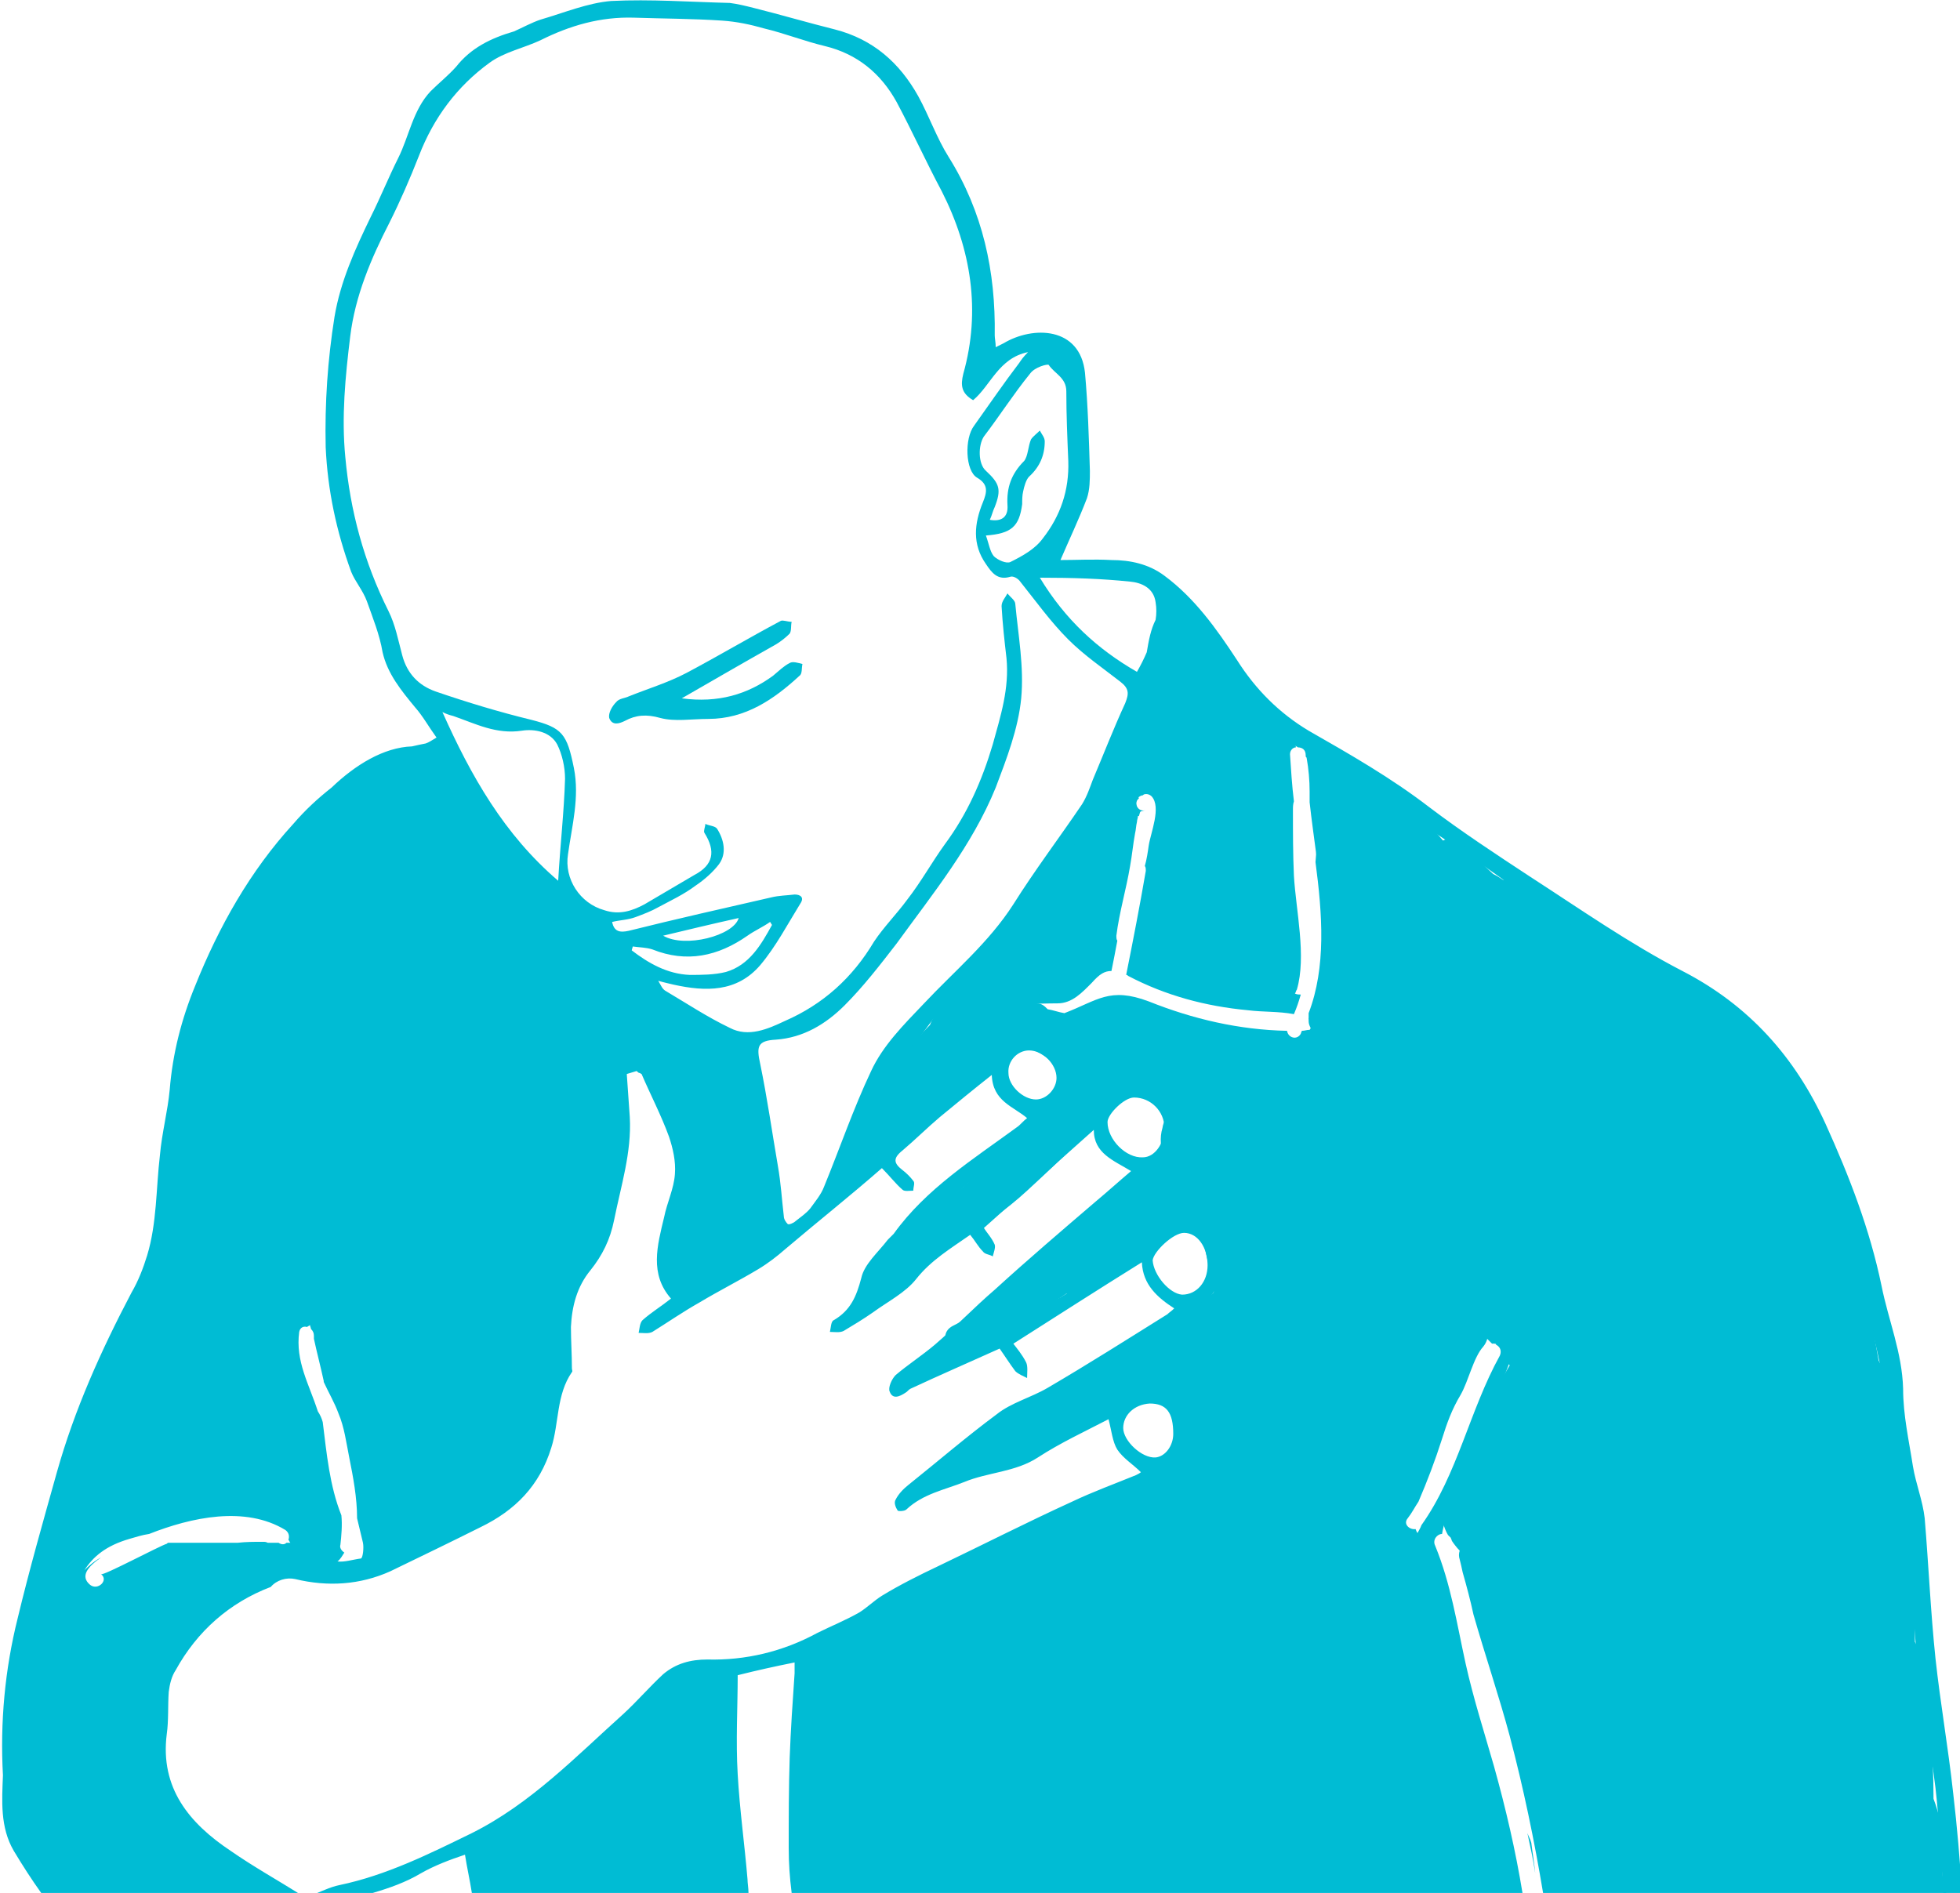 <?xml version="1.0" encoding="utf-8"?>
<!-- Generator: Adobe Illustrator 19.2.1, SVG Export Plug-In . SVG Version: 6.00 Build 0)  -->
<svg version="1.1" id="Layer_1" xmlns="http://www.w3.org/2000/svg" xmlns:xlink="http://www.w3.org/1999/xlink" x="0px" y="0px"
	 viewBox="0 0 199.8 193" style="enable-background:new 0 0 199.8 193;" xml:space="preserve">
<style type="text/css">
	.st0{fill:#00BCD4;}
</style>
<g id="icon-heartburn-man">
	<path class="st0" d="M155.7,186.9c0.3,1.4,0.6,2.7,0.8,4.1c-0.1-1.1-0.3-2.2-0.4-3.1C156,187.5,155.8,187.2,155.7,186.9z"/>
	<path class="st0" d="M1.4,188.7c0.9,1.5,1.8,2.9,2.8,4.3H38c1.7-0.5,3.4-1.1,4.9-2c1.4-0.8,3-1.4,4.5-1.9c0.2,1.3,0.5,2.6,0.7,3.9
		h28.2c0-0.5-0.1-1-0.1-1.4c-0.3-3.6-0.8-7.1-1-10.7c-0.2-3.4,0-6.8,0-10.1c2-0.5,3.8-0.9,5.8-1.3c0,0.3,0,0.7,0,1.1
		c-0.2,2.9-0.4,5.8-0.5,8.6c-0.1,3.1-0.1,6.1-0.1,9.2c0,1.6,0.1,3,0.3,4.6h74.5c-0.7-4.3-1.7-8.6-2.9-12.9c-1-3.5-2.1-6.9-2.9-10.5
		c-0.9-4.1-1.5-8.1-3.1-12c-0.3-0.6,0.2-1.2,0.7-1.2c0.3-1.8,1.2-3.5,1.9-5.2c1.9-4.3,3.6-8.7,5.3-13.1c0.2-0.6,0.1-1.3,0-1.9
		c-0.1-0.3-0.5-0.8-0.8-0.8c-0.3,0-0.8,0.5-0.8,0.8c0,0.3-0.1,0.6-0.1,0.9c0.4,0.2,0.6,0.6,0.4,1.1c-3.1,5.6-4.3,12.1-8,17.3
		c-0.1,0.3-0.3,0.6-0.4,0.8c-0.1-0.1-0.1-0.2-0.2-0.4c-0.6,0.1-1.3-0.5-0.8-1.1c0.4-0.5,0.7-1.1,1.1-1.7c0.9-2.1,1.7-4.2,2.4-6.4
		c0.5-1.6,1-3,1.9-4.5c0.8-1.4,1.3-3.8,2.3-4.9c1.6-2-1.2-4.8-2.8-2.8c-0.9,1.2-1.3,2.2-1.9,3.5c-0.7,1.6-1.7,2.8-2.4,4.4
		c-1.2,2.7-2,5.5-3,8.3c-5.4-5.5-13.5-5.1-20.6-2.5c0.8-1.8,0.8-4-0.3-5.5c-0.4-0.5-1.4-0.9-2.2-0.9c-3.6-0.1-6.6,1.7-9.6,3.3
		c-2.2,1.2-4.4,2.2-6.7,3.2c-1.2,0.5-2.5,0.5-3.8,0.8c0-0.1-0.1-0.2,0-0.2c2.5-1.9,4.8-4.2,8-5.1c0.7-0.2,1.2-0.6,1.8-1
		c3.9-2.5,7.9-4.9,11.8-7.5c1.5-1,2.9-2.1,4.1-3.4c2-2.3,1.4-5.6-1.2-7.2c-1.2-0.8-2.5-0.5-3.7,0.3c-2.5,1.8-5.1,3.3-7.5,5.2
		c-4,3.1-8.8,4.8-13.1,7.2c-0.2,0.1-0.5,0.2-0.8,0.3c-0.1-0.1-0.2-0.2-0.2-0.3c2-1.7,4-3.3,6-5.1c2.1-1.9,4.1-3.8,6.2-5.7
		c1.6-1.4,3.5-2.6,5.1-4.1c1.8-1.6,3.7-3.2,5.2-5.1c1.9-2.5,0.5-5.1-1.6-6.6c-1.5-1.1-3.8-0.3-5.7,1.6c-2.5,2.5-4.9,5-7.6,7.2
		c-3,2.5-6.3,4.6-9.4,6.9c-1,0.8-1.8,1.8-2.7,2.6c-0.9,0.8-1.8,1.5-2.8,2.3l-0.4-0.3c0.3-0.6,0.5-1.3,0.9-1.7
		c3.5-3.6,6.3-7.8,10.8-10.4c2-1.2,3.8-2.9,5.6-4.6c1-0.9,1.7-2.2,2.4-3.4c0.9-1.7-0.8-5.3-3.3-5.4c-1.5-0.1-2.7,0.3-3.8,1.2
		c-1.8,1.3-3.6,2.6-5.3,4.1c-1.5,1.2-2.8,2.7-4.2,4c-1.8,1.6-3.6,3.3-5.4,4.9c-0.1-0.1-0.2-0.1-0.3-0.2c0.6-1.5,1.3-3,1.7-4.6
		c1.2-4.2,3.9-7.4,6.4-10.8c1.6-2.3,3.7-2.6,6.4-2.1c2.1,0.4,4.4,0.2,6.5,0.2c1.5,0,2.5-1.1,3.5-2.1c0.8-0.9,1.3-1.2,2-1.2
		c0.2-1,0.4-2,0.6-3.1c-0.1-0.1-0.1-0.3-0.1-0.5c0.3-2.4,1-4.7,1.4-7.1c0.2-1.1,0.3-2.2,0.5-3.3c0.1-0.4,0.1-0.8,0.2-1.2
		c0-0.2,0.1-0.4,0.1-0.6c0,0,0.1,0,0.1,0c0.2-0.6,0-0.4,0.7-0.6c-1,0.3-1.4-1.2-0.4-1.5c0.1,0,0.1,0,0.2-0.1c0.3-0.1,0.6,0,0.8,0.2
		c1,1.1-0.1,3.7-0.3,5c-0.1,0.7-0.2,1.4-0.4,2.1c0.1,0.1,0.1,0.3,0.1,0.5c-0.6,3.5-1.3,7.1-2,10.6c0.1,0,0.1,0,0.2,0.1
		c3.8,2,7.9,3.1,12.2,3.5c1.6,0.2,3.1,0.1,4.7,0.4c0.3-0.7,0.5-1.3,0.7-2c-0.2,0-0.4,0-0.6-0.1c0.1-0.1,0.1-0.3,0.2-0.4
		c1-3.4-0.1-8.1-0.3-11.6c-0.1-2.2-0.1-4.4-0.1-6.7c0-0.3,0-0.6,0.1-0.9c-0.2-1.6-0.3-3.3-0.4-4.8c0-0.4,0.3-0.7,0.6-0.7
		c0-0.1,0-0.1-0.1-0.2c0.1,0.1,0.2,0.1,0.3,0.2c0.4,0,0.8,0.2,0.8,0.8c0,0,0,0,0,0.1c0,0.1,0.1,0.1,0.1,0.2c0.2,1.1,0.3,2.3,0.3,3.4
		c0,0.4,0,0.8,0,1.1c0.8,7.3,2.7,15.4-0.1,22.1c0.2,0.1,0.3,0.1,0.5,0.2c0.8,0.4,1.5-0.2,1.5-1.2c0-7.3,0-14.6,0-21.9
		c0.6,0.4,1.3,0.3,1.9-0.2c0.3-0.3,0.7-0.6,1-0.9c0.1,0,0.1-0.1,0.1-0.2c1.2,0.8,2.4,1.6,3.7,2.4c3.5,2.4,7.1,4.7,10.6,7.2
		c6.4,4.7,13,8.9,19.9,12.7c3.7,2,6.6,4.9,8.9,8.6c3.9,6.4,6.4,13.2,8.1,20.4c0.7,3,1.7,5.9,2.2,9c0.5,3.1,0.6,6.3,1,9.5
		c0.1,0.6,0.4,1.1,0.6,1.6c0.4,1.4,0.8,2.7,1,4.1c0.4,4.9,0.6,9.8,1.1,14.7c0.4,4.1,1.3,8.2,1.8,12.4c0.4,3.5,0.5,6.8,0.8,10.3
		c0,0.1,0,0.3,0,0.4h1.9c-0.2-3.3-0.5-6.8-0.9-10.2c-0.5-4.6-1.3-9.1-1.8-13.7c-0.5-4.8-0.7-9.5-1.1-14.3c-0.2-1.8-0.9-3.5-1.2-5.3
		c-0.4-2.6-1-5.2-1-7.9c-0.1-3.7-1.5-7-2.2-10.5c-1.2-5.8-3.3-11.2-5.7-16.5c-3.1-6.8-7.8-12.1-14.6-15.6
		c-5.4-2.8-10.4-6.3-15.5-9.6c-3.5-2.3-7-4.6-10.3-7.1c-3.9-3-8.1-5.4-12.3-7.8c-3-1.8-5.4-4.2-7.3-7.2c-2.1-3.2-4.3-6.3-7.4-8.6
		c-1.6-1.2-3.5-1.6-5.4-1.6c-1.8-0.1-3.6,0-5.2,0c0.9-2.1,1.9-4.2,2.7-6.3c0.3-0.9,0.3-1.9,0.3-2.8c-0.1-3.3-0.2-6.7-0.5-10
		c-0.5-4.7-5.3-4.8-8.3-3c-0.2,0.1-0.4,0.2-0.8,0.4c0-0.5-0.1-0.9-0.1-1.2c0.1-6.5-1.2-12.6-4.7-18.2c-1.2-1.9-2-4.2-3.1-6.2
		c-1.9-3.4-4.6-5.8-8.5-6.8c-2.8-0.7-5.5-1.5-8.3-2.2c-0.8-0.2-1.6-0.4-2.4-0.5c-4-0.1-8.1-0.4-12.1-0.2c-2.4,0.2-4.8,1.2-7.2,1.9
		c-0.9,0.3-1.8,0.8-2.7,1.2C50,3.9,48,4.9,46.5,6.8c-0.8,0.9-1.8,1.7-2.6,2.5c-1.8,1.9-2.2,4.6-3.3,6.8c-1,2-1.8,4-2.8,6
		c-1.6,3.3-3.1,6.6-3.7,10.2c-0.7,4.4-1,8.8-0.9,13.3c0.2,4.4,1.1,8.6,2.6,12.7c0.4,1,1.2,1.9,1.6,3c0.6,1.7,1.3,3.4,1.6,5.2
		c0.5,2.2,1.9,3.9,3.3,5.6c0.8,0.9,1.4,2,2.2,3.1c-0.5,0.3-0.8,0.5-1.1,0.6c-0.5,0.1-1,0.2-1.4,0.3c-2.9,0.1-5.8,1.9-8.2,4.2
		c-1.4,1.1-2.7,2.3-3.9,3.7c-4.4,4.8-7.6,10.5-10,16.5c-1.4,3.4-2.3,6.9-2.6,10.6c-0.2,2.2-0.8,4.4-1,6.7c-0.4,3.4-0.3,6.9-1.3,10.2
		c-0.4,1.3-0.9,2.6-1.6,3.8c-3.1,5.9-5.8,11.9-7.6,18.3c-1.4,5-2.8,9.9-4,14.9c-1.3,5.2-1.8,10.6-1.5,16
		C0.2,183.6,0,186.3,1.4,188.7z M135.1,77.7c0.2,0.1,0.4,0.2,0.5,0.4c0,0,0,0,0,0.1c-0.2,0.2-0.4,0.3-0.5,0.5
		C135.1,78.3,135.1,78,135.1,77.7z M117.2,143.1c1.7,0,2.4,0.9,2.4,3.1c0,1.2-0.8,2.3-1.8,2.4c-1.4,0.1-3.3-1.7-3.3-3
		C114.5,144.3,115.6,143.2,117.2,143.1z M120.7,125.7c1.4,0,2.4,1.5,2.4,3.3c0,1.7-1.1,3-2.6,3c-1.3-0.1-2.9-2-3-3.5
		C117.6,127.6,119.6,125.7,120.7,125.7z M115.6,111.9c1.7,0,3.1,1.4,3.1,3.1c0,1.6-1,3-2.2,3c-1.7,0.1-3.6-1.8-3.6-3.6
		C112.9,113.6,114.6,111.9,115.6,111.9z M104.9,107.1c1.4,0,2.8,1.4,2.8,2.8c0,1.1-1,2.2-2.1,2.2c-1.3,0-2.8-1.4-2.8-2.7
		C102.7,108.2,103.7,107.1,104.9,107.1z M114.7,83.4c-0.7,3.2-1.5,6.3-2,9.5c-0.4,2.2-1,4.1-2.5,5.7c-0.6,0.7-1.5,1.4-2.3,1.5
		c-2.6,0.2-5.2,0.1-8,0.1c3.2-4.3,6.2-8.3,9.1-12.2c2.2-2.9,3.8-6,4.9-9.4c0.1-0.2,0.1-0.4,0.2-0.6c-0.1,0.6-0.1,1.2-0.2,1.7
		c-0.1,1.2,0.3,2.1,0.9,2.7C114.7,82.7,114.7,83.1,114.7,83.4z M115.2,59.3c1.1,0.1,2.4,0.6,2.6,2.1c0.1,0.6,0.1,1.2,0,1.8
		c-0.5,1-0.7,2.1-0.9,3.3c-0.3,0.7-0.6,1.3-1,2c-4-2.3-7.3-5.3-9.9-9.6C109.4,58.9,112.3,59,115.2,59.3z M106.9,37.2
		c0.6,0.9,1.8,1.3,1.8,2.7c0,2.4,0.1,4.7,0.2,7.1c0.1,3-0.8,5.6-2.6,7.9c-0.8,1.1-2.1,1.8-3.3,2.4c-0.4,0.2-1.3-0.2-1.7-0.6
		c-0.4-0.5-0.5-1.3-0.8-2.1c2.6-0.2,3.4-0.9,3.7-3.2c0-0.4,0-0.9,0.1-1.3c0.1-0.5,0.3-1.2,0.6-1.5c1.1-1,1.6-2.2,1.6-3.6
		c0-0.4-0.3-0.7-0.5-1.1c-0.3,0.3-0.7,0.6-0.9,0.9c-0.3,0.7-0.3,1.7-0.7,2.2c-1.3,1.3-1.8,2.7-1.7,4.5c0.1,1.3-0.7,1.7-1.8,1.5
		c0.2-0.4,0.3-0.9,0.5-1.3c0.7-1.8,0.5-2.4-0.9-3.7c-0.8-0.7-0.8-2.6-0.2-3.5c1.6-2.1,3-4.3,4.7-6.4
		C105.5,37.4,106.8,37.1,106.9,37.2z M44.4,70.5c-1.7-0.6-2.9-1.8-3.4-3.7c-0.4-1.5-0.7-3.1-1.4-4.5c-2.5-5-3.9-10.2-4.4-15.7
		c-0.4-4.1,0-8.2,0.5-12.3c0.5-4.1,2.1-7.9,4-11.6c1.1-2.2,2.1-4.5,3-6.8c1.5-3.9,3.9-7.1,7.2-9.5c1.5-1.1,3.5-1.5,5.2-2.3
		c3-1.5,6.1-2.4,9.5-2.3c3,0.1,6,0.1,9,0.3c1.5,0.1,2.9,0.4,4.3,0.8c2.1,0.5,4.1,1.3,6.2,1.8c3.3,0.8,5.7,2.8,7.3,5.7
		c1.6,3,3,6.1,4.6,9.1c3,5.9,4,12.2,2.2,18.6c-0.3,1.2-0.2,2,1,2.7c1.8-1.5,2.6-4.3,5.6-4.9c-0.5,0.5-0.7,0.8-0.9,1.1
		c-1.6,2.1-3.1,4.3-4.6,6.4c-1,1.3-0.9,4.6,0.3,5.3c1.2,0.7,1,1.5,0.6,2.5c-0.9,2.2-1.1,4.3,0.3,6.3c0.6,0.9,1.2,1.7,2.5,1.3
		c0.3-0.1,0.8,0.2,1,0.5c1.6,2,3.1,4.1,4.9,5.9c1.6,1.6,3.5,2.9,5.3,4.3c0.9,0.7,0.9,1.2,0.5,2.2c-1.2,2.6-2.2,5.2-3.3,7.8
		c-0.3,0.8-0.6,1.7-1.1,2.5c-2.3,3.4-4.8,6.7-7,10.2c-2.5,3.9-6,6.8-9.1,10.1c-2.1,2.2-4.2,4.3-5.4,6.9c-1.8,3.8-3.2,7.9-4.8,11.8
		c-0.3,0.8-0.9,1.5-1.4,2.2c-0.4,0.5-1,0.9-1.5,1.3c-0.2,0.2-0.7,0.4-0.8,0.3c-0.2-0.2-0.4-0.5-0.4-0.8c-0.2-1.7-0.3-3.4-0.6-5.1
		c-0.6-3.5-1.1-7-1.8-10.4c-0.4-1.8-0.3-2.4,1.6-2.5c2.8-0.2,5.1-1.6,7-3.5c1.9-1.9,3.6-4.1,5.3-6.3c3.7-5.1,7.7-10,10.1-15.9
		c1.1-2.9,2.3-6,2.6-9.1c0.3-3.2-0.3-6.4-0.6-9.6c0-0.4-0.5-0.7-0.8-1.1c-0.2,0.4-0.6,0.8-0.6,1.3c0.1,1.8,0.3,3.6,0.5,5.3
		c0.3,3.1-0.6,5.9-1.4,8.8c-1.1,3.7-2.6,7.1-4.9,10.2c-1.3,1.8-2.4,3.8-3.8,5.6c-1.1,1.5-2.4,2.8-3.4,4.3c-2.2,3.7-5.2,6.4-9.1,8.1
		c-1.7,0.8-3.7,1.7-5.6,0.7c-2.3-1.1-4.4-2.5-6.6-3.8c-0.3-0.2-0.4-0.5-0.7-1c0.7,0.2,1.2,0.3,1.6,0.4c3.2,0.7,6.4,0.8,8.8-2
		c1.6-1.9,2.8-4.2,4.1-6.3c0.4-0.6,0-0.9-0.6-0.9c-0.8,0.1-1.6,0.1-2.4,0.3c-4.8,1.1-9.7,2.2-14.5,3.4c-0.9,0.2-1.5,0.1-1.7-0.9
		c0.8-0.2,1.6-0.2,2.4-0.5c0.8-0.3,1.6-0.6,2.3-1c1.3-0.7,2.6-1.3,3.8-2.2c0.9-0.6,1.8-1.4,2.4-2.2c0.8-1.1,0.5-2.5-0.2-3.6
		c-0.2-0.3-0.8-0.3-1.2-0.5c0,0.3-0.2,0.7-0.1,0.9c1.2,1.9,0.9,3.3-1,4.3c-1.7,1-3.4,2-5.1,3c-1.3,0.7-2.6,1.1-4.1,0.6
		c-2.5-0.7-4.1-3.2-3.7-5.7c0.4-2.9,1.2-5.8,0.6-8.8c-0.7-3.5-1.2-4.1-4.3-4.9C50.9,72.6,47.6,71.6,44.4,70.5z M76.2,95.4
		c0.7-0.5,1.6-0.9,2.3-1.4c0.1,0.1,0.1,0.2,0.2,0.3c-1.1,2-2.3,4.1-4.7,4.8c-1.2,0.3-2.5,0.3-3.7,0.3c-2.3-0.1-4.2-1.2-5.9-2.5
		c0-0.1,0.1-0.3,0.1-0.4c0.7,0.1,1.4,0.1,2,0.3C70,98.2,73.2,97.5,76.2,95.4z M67.6,95.4c2.5-0.6,5-1.2,7.7-1.8
		C74.8,95.4,69.8,96.7,67.6,95.4z M57.6,79.4c-0.1,3.4-0.5,6.8-0.7,10.4c-5.5-4.7-8.9-10.7-11.8-17.2c0.4,0.2,0.7,0.3,1.1,0.4
		c2.3,0.8,4.4,1.9,7,1.5c1.3-0.2,2.9,0.1,3.6,1.4C57.3,76.9,57.6,78.2,57.6,79.4z M30.5,135.8c0.1-0.5,0.5-0.6,0.8-0.5
		c0.1-0.1,0.2-0.1,0.3-0.2c0,0.1,0.1,0.3,0.1,0.4c0.2,0.2,0.3,0.4,0.3,0.7c0,0.1,0,0.2,0,0.3c0.3,1.4,0.7,2.9,1,4.3c0,0,0,0,0,0.1
		c0.5,1.1,1.1,2.1,1.5,3.2c0.6,1.4,0.8,3,1.1,4.5c0.4,2,0.8,4.1,0.8,6.2c0.2,0.8,0.4,1.7,0.6,2.5c0.1,0.5,0,1.5-0.2,1.6
		c-0.8,0.1-1.7,0.4-2.4,0.3c0.3-0.2,0.5-0.6,0.7-0.9c-0.3-0.2-0.5-0.5-0.4-0.8c0.1-0.9,0.2-2,0.1-3c-1.2-3-1.5-6.3-1.9-9.5
		c-0.1-0.4-0.3-0.8-0.5-1.1C31.5,141.1,30.1,138.8,30.5,135.8z M30.1,161c3.3,0.8,6.6,0.6,9.7-0.8c3.1-1.5,6.2-3,9.2-4.5
		c3.5-1.7,6-4.2,7.2-8.1c0.8-2.5,0.5-5.4,2.1-7.7c0.1-0.1,0-0.2,0-0.4c0-1.4-0.1-2.8-0.1-4.2c0.1-2.1,0.6-4.1,2-5.8
		c1.2-1.5,2-3.1,2.4-5.1c0.7-3.5,1.8-6.9,1.6-10.5c-0.1-1.4-0.2-2.9-0.3-4.3c0,0,0-0.1,0-0.1l1-0.3c0.1,0.1,0.2,0.2,0.3,0.2
		c0.1,0,0.1,0.1,0.2,0.1c0,0,0,0,0,0c0.9,2.1,2,4.2,2.8,6.4c0.4,1.2,0.7,2.5,0.6,3.8c-0.1,1.5-0.8,2.9-1.1,4.4
		c-0.7,2.9-1.5,5.8,0.7,8.3c-1,0.8-2,1.4-2.9,2.2c-0.3,0.3-0.3,0.9-0.4,1.3c0.5,0,1,0.1,1.4-0.1c1.6-1,3.2-2.1,4.8-3
		c2-1.2,4-2.2,6-3.4c1-0.6,1.9-1.3,2.7-2c3.3-2.8,6.7-5.5,9.9-8.3c0.8,0.8,1.4,1.6,2.1,2.2c0.2,0.2,0.7,0.1,1.1,0.1
		c0-0.4,0.2-0.8,0-1c-0.3-0.4-0.7-0.8-1.1-1.1c-0.9-0.7-1-1.2,0-2c1.3-1.1,2.5-2.3,3.8-3.4c1.7-1.4,3.4-2.8,5.3-4.3
		c0.1,2.7,2.2,3.2,3.6,4.4c-0.4,0.3-0.7,0.7-1,0.9c-4.5,3.3-9.3,6.3-12.6,10.9c-0.2,0.2-0.4,0.4-0.6,0.6c-1,1.3-2.4,2.5-2.7,3.9
		c-0.5,1.9-1.1,3.3-2.8,4.3c-0.3,0.1-0.3,0.8-0.4,1.2c0.5,0,1,0.1,1.4-0.1c1-0.6,2-1.2,3-1.9c1.5-1.1,3.3-2,4.4-3.4
		c1.5-1.9,3.5-3.1,5.5-4.5c0.5,0.6,0.8,1.2,1.3,1.7c0.2,0.3,0.7,0.3,1,0.5c0.1-0.4,0.3-0.9,0.2-1.2c-0.3-0.7-0.8-1.2-1.1-1.7
		c3.7-3.3,7.4-6.6,11.2-10c0,2.4,2,3.1,3.8,4.2c-1.3,1.1-2.4,2.1-3.6,3.1c-3.5,3-6.9,5.9-10.3,9c-2.1,1.8-4,3.8-6.1,5.6
		c-1.3,1.1-2.7,2-4,3.1c-0.4,0.4-0.8,1.3-0.6,1.7c0.3,0.8,1,0.5,1.6,0.1c0.2-0.1,0.3-0.3,0.5-0.4c3-1.4,6-2.7,9.1-4.1
		c0.5,0.7,1,1.5,1.6,2.3c0.3,0.3,0.8,0.5,1.2,0.7c0-0.5,0.1-1.2-0.1-1.6c-0.4-0.8-1-1.5-1.3-1.9c4.4-2.8,8.6-5.5,13.1-8.3
		c0.1,2.3,1.6,3.6,3.3,4.7c-0.3,0.3-0.5,0.4-0.7,0.6c-4,2.5-8.1,5.1-12.2,7.5c-1.7,1-3.7,1.5-5.2,2.7c-3.1,2.3-6,4.8-9,7.2
		c-0.5,0.4-1,0.9-1.3,1.5c-0.2,0.3,0,0.8,0.2,1.1c0,0.1,0.7,0.1,0.9-0.1c1.7-1.6,3.9-2,5.9-2.8c2.4-1,5.2-1,7.5-2.5
		c2.3-1.5,4.9-2.7,7.2-3.9c0.3,1.1,0.4,2.3,0.9,3.1c0.6,0.9,1.6,1.5,2.4,2.3c-0.1,0.1-0.3,0.2-0.5,0.3c-2.2,0.9-4.4,1.7-6.5,2.7
		c-4.6,2.1-9.1,4.4-13.7,6.6c-1.9,0.9-3.9,1.9-5.7,3c-0.8,0.5-1.5,1.2-2.3,1.7c-1.4,0.8-2.9,1.4-4.3,2.1c-3.5,1.9-7.3,2.8-11.2,2.7
		c-1.7,0-3.2,0.4-4.5,1.5c-1.4,1.3-2.6,2.7-4,4c-4.9,4.4-9.5,9.2-15.5,12.2c-4.3,2.1-8.7,4.3-13.5,5.3c-1,0.2-1.9,0.7-2.8,1
		c-0.3,0.1-0.8,0.2-1.1,0c-2.4-1.5-4.9-2.9-7.2-4.5c-4.2-2.8-7.2-6.4-6.5-11.9c0.2-1.4,0.1-2.9,0.2-4.3c0.1-0.8,0.3-1.6,0.7-2.2
		c2.2-4,5.5-6.9,9.7-8.5C28.2,161.1,29.2,160.8,30.1,161z M13.2,156.9c0.7-0.2,1.3-0.4,2-0.5c4.3-1.7,9.8-2.9,13.9-0.4
		c0.4,0.3,0.4,0.7,0.3,1c0.1,0.1,0.1,0.2,0.2,0.3c-0.1,0-0.3,0-0.4,0c-0.2,0.2-0.5,0.2-0.8,0c0,0,0,0-0.1,0c-0.3,0-0.6,0-1,0
		c-0.2-0.1-0.3-0.1-0.5-0.1c-0.9,0-1.7,0-2.6,0.1c-2.3,0-4.6,0-7,0c-0.1,0-0.1,0-0.2,0.1c-0.7,0.2-6.5,3.3-6.7,3.1
		c0.8,0.6-0.3,1.7-1.1,1.1c-1.1-0.9-0.2-1.9,1.1-2.8c-0.6,0.3-1.2,0.8-1.7,1.3C9.5,158.7,10.8,157.6,13.2,156.9z"/>
	<path class="st0" d="M69.5,71.2c3.3-1.9,6.4-3.7,9.6-5.5c0.5-0.3,1-0.7,1.4-1.1c0.2-0.3,0.1-0.8,0.2-1.2c-0.4,0-0.9-0.2-1.1-0.1
		c-3.2,1.7-6.4,3.6-9.6,5.3c-1.9,1-3.9,1.6-5.9,2.4c-0.4,0.2-1,0.2-1.3,0.6c-0.4,0.4-0.8,1.1-0.7,1.6c0.3,0.8,1,0.6,1.6,0.3
		c1.1-0.6,2.2-0.7,3.6-0.3c1.5,0.4,3.2,0.1,4.9,0.1c3.8,0,6.7-2,9.3-4.4c0.3-0.2,0.2-0.8,0.3-1.2c-0.4-0.1-1-0.3-1.3-0.1
		c-0.6,0.3-1.1,0.8-1.7,1.3C76.2,70.8,73.2,71.7,69.5,71.2z"/>
</g>
<path class="st0" d="M87.9,119.8c3.9-3.8,7.7-7.9,12.2-10.9c1.3-0.7,2.6-1.4,3.9-2.3c1.7,0.4,3.1,1.3,4.1,2.6
	c0.2,0.2,0.6,0.4,0.9,0.4c-1.9,4.4-7.3,8.4-10.7,11.3c-3.5,3-7.2,5.5-9.8,9.3c-1,1.4,1.2,3,2.4,1.8c4.1-4.2,9.5-6.6,13.8-10.6
	c3.5-3.2,6.8-6.5,10.2-9.8c1.8,0.1,3.3,0.6,4.5,1.6c-0.4,0.5-0.8,1.1-0.9,1.8c-0.3,1-0.2,2.1,0.2,3.1c-3.2,2.5-6.5,4.9-9.7,7.5
	c-4,3.2-7.1,7.2-11.9,9.6c-1.7,0.9-0.2,3.4,1.5,2.6c3.5-1.7,6.9-3.7,10.1-5.9c0,0,0.1,0,0.1,0c0.3,0.1,0.6,0,1-0.1
	c1.3-0.6,2.2-1.3,3-2.3c0.4-0.3,0.8-0.6,1.3-0.8c0.2-0.1,0.3-0.2,0.4-0.4c1.2-0.7,2.4-1.3,3.7-1.9c0.4-0.2,0.7-0.5,0.7-0.9
	c0.1,0,0.2-0.1,0.3-0.1l1.4-0.2c0.4-0.1,0.7-0.2,0.9-0.5c0.3,0.1,0.7,0.2,1,0.3c0.1,1.3,0.4,2.6,0.7,4c0.1,0.5,0.4,1,0.8,1.3
	c-0.1,0.5-0.1,1-0.3,1.5c-8,6.5-17.8,10.9-26.7,16.2c-1.4,0.9-0.5,3.3,1.2,2.7c5.4-1.7,18-12.8,22.5-5.7c0.1,0.1,0.2,0.2,0.3,0.3
	c-0.2,0.8-0.5,1.7-0.8,2.5c-1,3.1,2.9,4.7,4.9,2.9c0,0,0,0,0.1,0c-1,2.8,3.5,5.1,5.6,2.2c0.1-0.1,0.2-0.3,0.3-0.4
	c0.9,1.9,3.6,2.7,5.1,0.4c1,1.8,4,2.5,5.3,0.2c3-5.3,4.2-11.3,6.3-17c0.1-0.2,0.2-0.5,0.4-0.7c0,0,0-0.1,0-0.1
	c0.1-0.2,0.3-0.5,0.4-0.7c1,0.7,2.2,1.1,3,1.9c0.2,0.2,0.3,0.3,0.5,0.5c0.6-0.1,1.3,0.5,0.9,1.1c0.3,0.4,0.6,0.8,0.9,1.1
	c-2.3,3.9-4.4,7.8-6.2,11.9c-0.9,2.1-1,3.8-0.1,5.4c0.1,0.1,0.2,0.2,0.3,0.3c0,0.1,0.1,0.2,0.1,0.3c0.2,0.3,0.5,0.7,0.8,1
	c-0.1,0.3-0.1,0.6,0,0.9c0.1,0.4,0.2,0.8,0.3,1.3c0.4,1.4,0.8,2.9,1.1,4.3c1.2,4.2,2.6,8.3,3.7,12.4c1.4,5.3,2.5,10.6,3.4,16h41.1
	c-0.1-0.2-0.1-0.5-0.2-0.7c-0.2-0.8-0.2-1.5-0.2-2.3c0.1-0.4,0.1-0.8,0.1-1.3c-0.1-1.9-0.3-3.5-1-5.3c0-4.8-0.4-9.5-1.3-14.3
	c-0.1-0.7-0.3-1.2-0.6-1.7c0-2.3,0-4.5-0.1-6.8c-0.1-2.6,0.1-5.6-1.2-7.9c-0.2-2.2-0.3-4.4-0.5-6.5c-0.1-1.1-0.5-2.1-1-2.9
	c0.2-1.9-0.2-3.3-0.9-4.6c-0.6-3.5-1.3-7-2.3-10.5c-0.1-0.2-0.1-0.4-0.2-0.6c-1.6-6.6-3.9-13-7.9-17.9c0.2-1.4-0.2-2.8-1.5-3.8
	c-3.1-2.5-5.7-5.8-9.4-7.4c-2.5-1.1-5.1-2.1-7.8-2.8c-0.1-0.2-0.3-0.3-0.5-0.5c-0.7-0.4-1.4-0.8-2.1-1.1c-0.1-0.3-0.3-0.6-0.7-0.8
	c-1.1-0.7-2.1-1.3-3.2-2c-0.7-0.5-1.4-0.9-2.1-1.4c-0.2-0.1-0.4-0.2-0.6-0.2c-0.3-0.2-0.6-0.4-1-0.6c-1.1-1-2.2-2.1-3.3-3.2
	c-0.5-0.5-1.2-0.5-1.8-0.2c-1.7-2-3.2-3.6-5.7-4.7c-0.2-0.1-0.5-0.1-0.7,0c-0.5-0.6-1.1-1.2-1.6-1.8c-0.4-0.5-1.1-0.5-1.7-0.3
	c0-0.2-0.1-0.3-0.1-0.5c-0.4-1.6-3.1-1.3-2.9,0.4c0.1,1.5,0.3,3,0.4,4.4c-0.2,0.2-0.3,0.5-0.3,0.8c-0.2,1.3-0.3,2.6-0.4,3.9
	c0.7,5.3,1.1,10.7-0.7,15.4c0,0.3,0,0.5,0,0.8c0,0.3,0.1,0.5,0.2,0.7c0,0.1-0.1,0.2-0.1,0.2c-0.3,0-0.5,0.1-0.8,0.1
	c0,0.1-0.1,0.2-0.1,0.3c-0.4,0.7-1.3,0.4-1.4-0.3c-4.9-0.1-9.6-1.2-14.1-3c-4-1.5-5.2-0.1-8.6,1.2c-0.6-0.1-1.1-0.3-1.7-0.4
	c-0.3-0.3-0.6-0.6-1.1-0.6c-0.7-0.1-1.3-0.1-1.9-0.1c-0.1-0.2-0.2-0.3-0.4-0.5c5.2-0.3,8.8-2.6,10-8.7c0.1-0.4,0-0.8-0.2-1.1
	c1.2-3.1,1.9-6.5,2.8-9.4c-0.2-0.3-0.3-0.8,0.1-1.1c-0.1-0.3-0.3-0.6-0.5-0.7c0.3-0.6,0.6-1.3,1-1.9c0.9-1.7-1.7-3.2-2.6-1.5
	c-3.3,6.4-7,15.1-12.7,19.8c-0.3,0.2-0.4,0.5-0.5,0.8c-0.6,0.3-1.1,0.7-1.7,1c-1.2,0.7-0.8,2.3,0.4,2.7c-2,0.2-4,0.9-4.7,2.9
	c-3.8,3.8-6.3,9.2-9.1,13.6C84.6,119.4,86.7,121,87.9,119.8z"/>
</svg>
